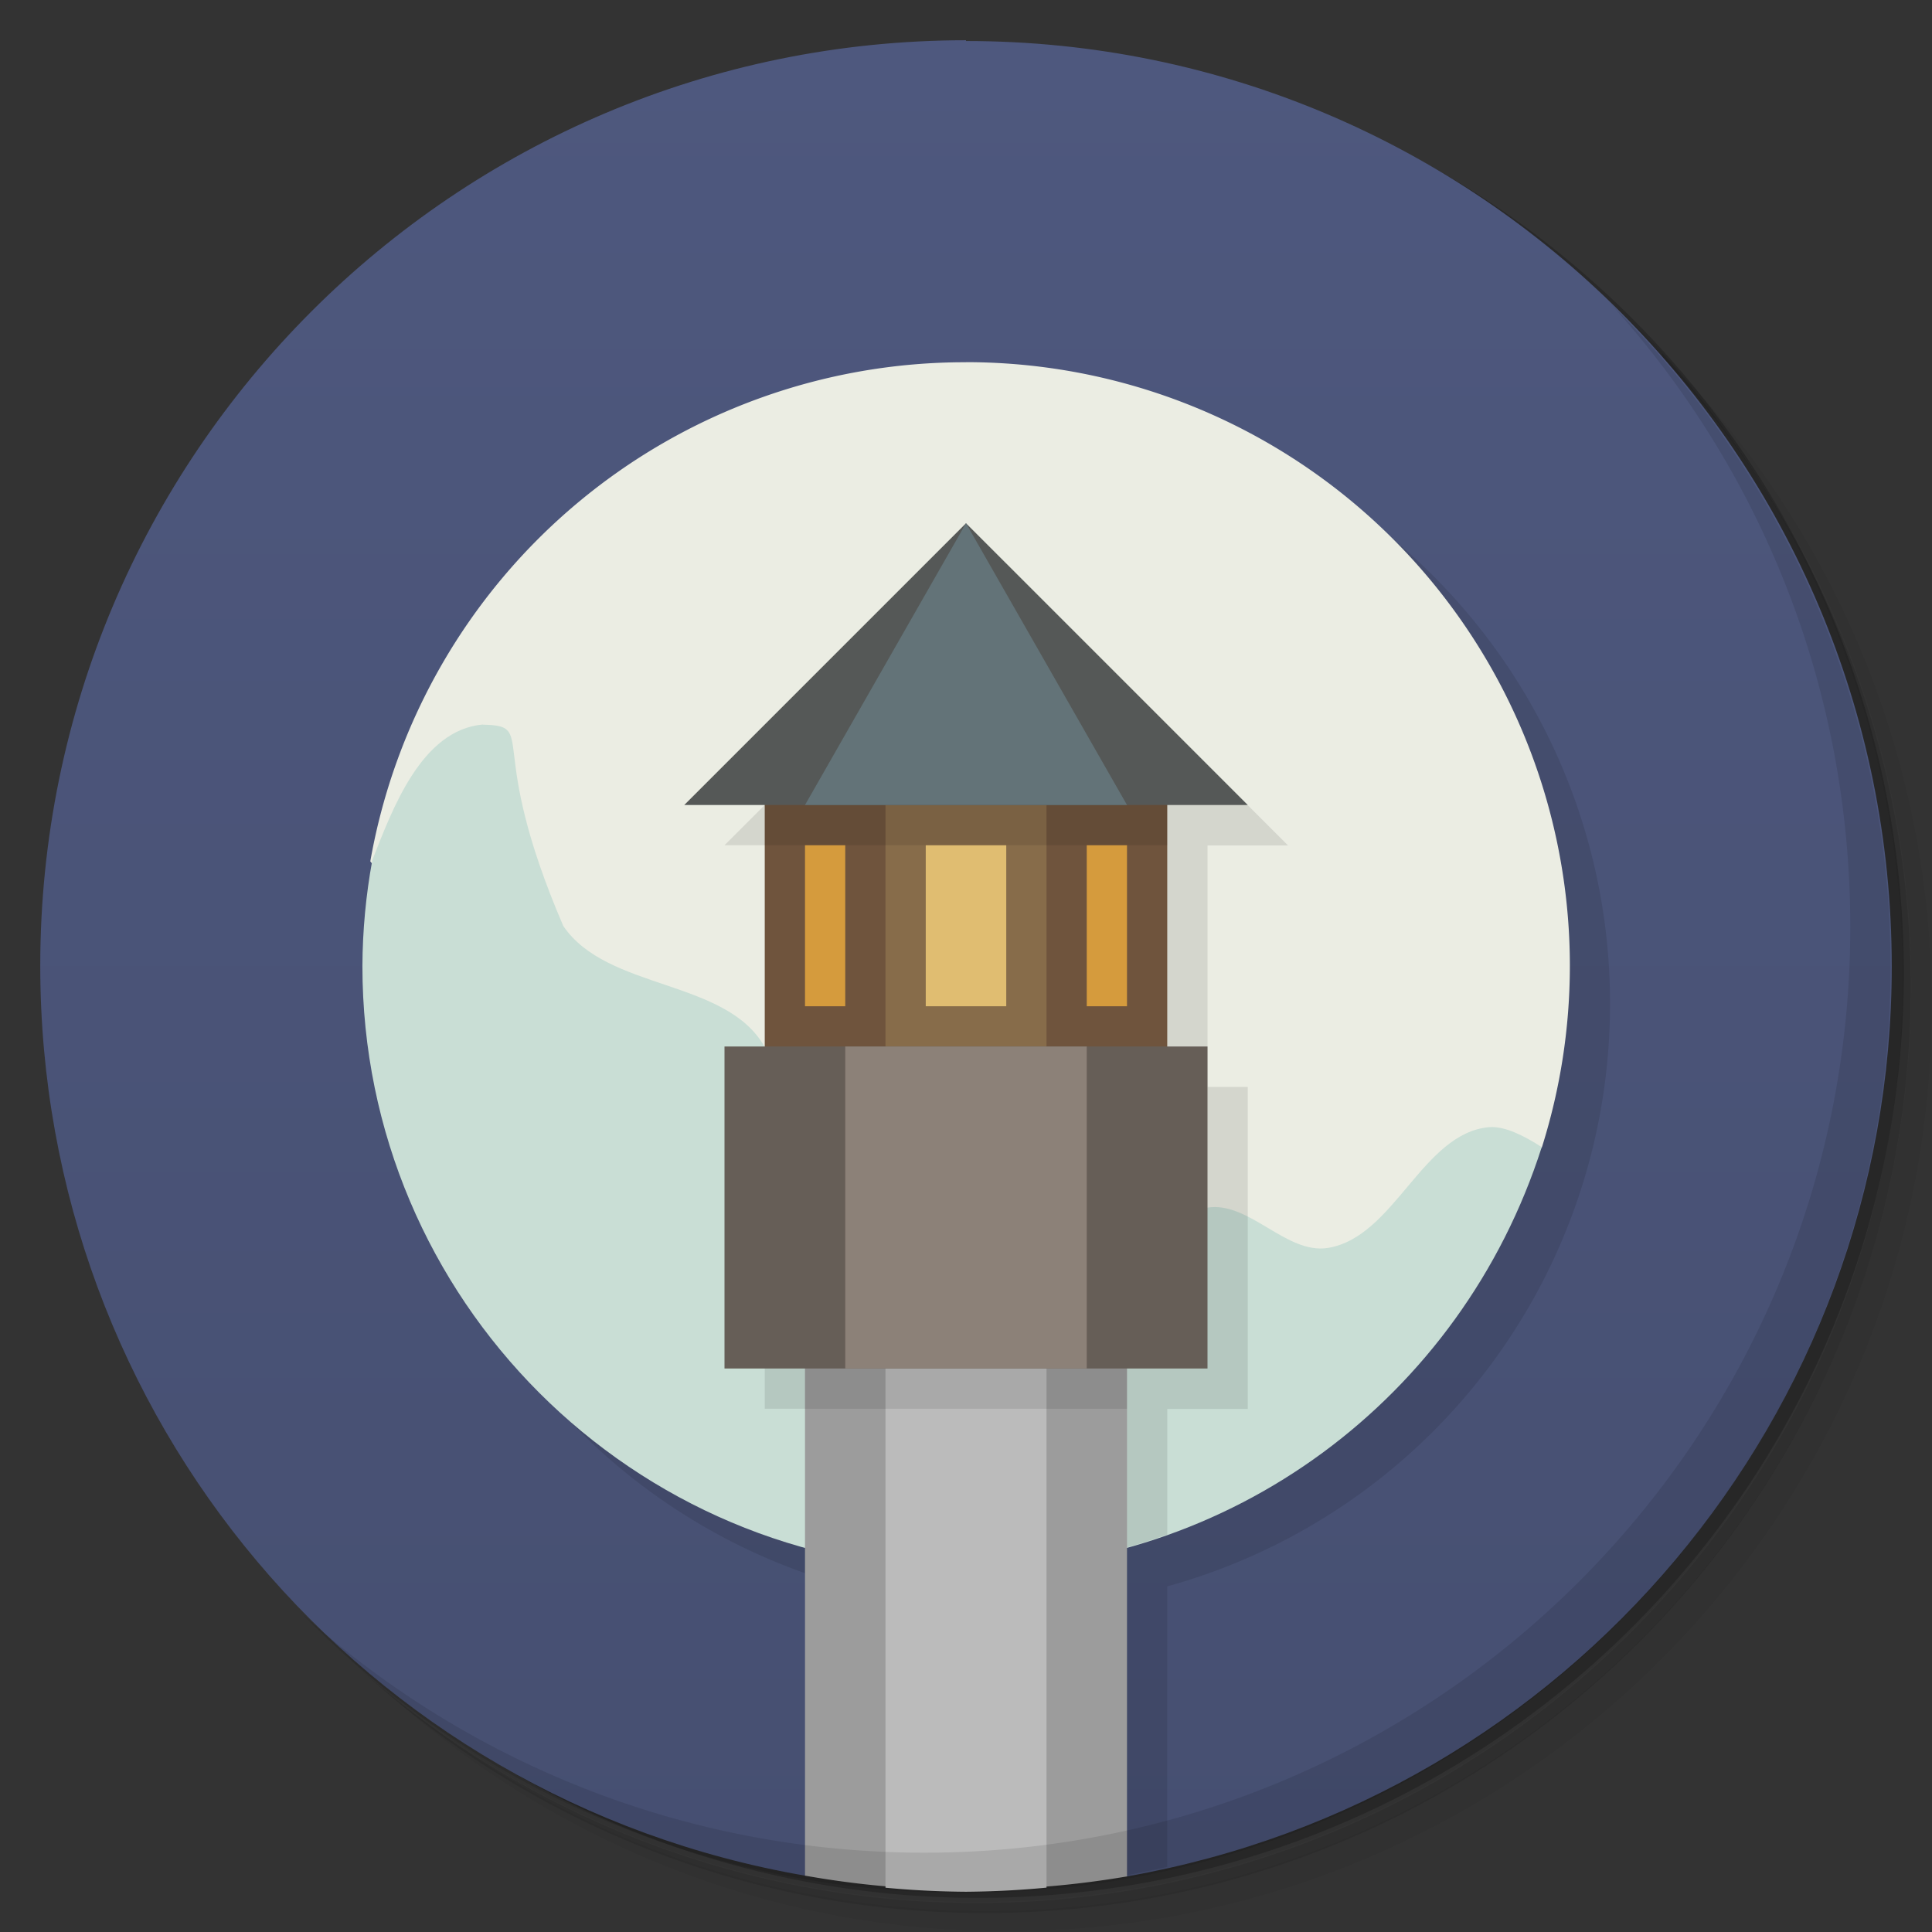 <svg version="1.1" viewBox="0 0 48 48" xmlns="http://www.w3.org/2000/svg">
 <rect x="0" y="0" width="48" height="48" fill="#333333" stroke="none"/>
 <defs>
  <linearGradient id="bg" x2="0" y1="1" y2="47" gradientUnits="userSpaceOnUse">
   <stop style="stop-color:#4e587e" offset="0"/>
   <stop style="stop-color:#464f71" offset="1"/>
  </linearGradient>
 </defs>
 <path d="m36.3 5c5.86 4.06 9.69 10.8 9.69 18.5 0 12.4-10.1 22.5-22.5 22.5-7.67 0-14.4-3.83-18.5-9.69 1.04 1.82 2.31 3.5 3.78 4.97 4.08 3.71 9.51 5.97 15.5 5.97 12.7 0 23-10.3 23-23 0-5.95-2.26-11.4-5.97-15.5-1.47-1.48-3.15-2.74-4.97-3.78zm4.97 3.78c3.85 4.11 6.22 9.64 6.22 15.7 0 12.7-10.3 23-23 23-6.08 0-11.6-2.36-15.7-6.22 4.16 4.14 9.88 6.72 16.2 6.72 12.7 0 23-10.3 23-23 0-6.34-2.58-12.1-6.72-16.2z" style="opacity:.05"/>
 <path d="m41.3 8.78c3.71 4.08 5.97 9.51 5.97 15.5 0 12.7-10.3 23-23 23-5.95 0-11.4-2.26-15.5-5.97 4.11 3.85 9.64 6.22 15.7 6.22 12.7 0 23-10.3 23-23 0-6.08-2.36-11.6-6.22-15.7z" style="opacity:.1"/>
 <path d="m31.2 2.38c8.62 3.15 14.8 11.4 14.8 21.1 0 12.4-10.1 22.5-22.5 22.5-9.71 0-18-6.14-21.1-14.8a23 23 0 0 0 44.9-7 23 23 0 0 0-16-21.9z" style="opacity:.2"/>
 <path d="m24 1c-12.7 0-23 10.3-23 23 0.005 11.2 8.02 20.7 19 22.6l8 0.019c11-1.94 19-11.5 19-22.6 7.8e-4 -12.7-10.3-23-23-23z" style="fill:url(#bg)"/>
 <path d="m25 10a15 15 0 0 0-15 15 15 15 0 0 0 11 14.4v7.34a23 23 0 0 0 3 0.221 23 23 0 0 0 5-0.578v-6.97a15 15 0 0 0 11-14.5 15 15 0 0 0-15-15z" style="opacity:.1"/>
 <path d="m24 9a15 15 0 0 0-14.8 12.4l10.8 13.6 15-3 3.31-3.5v-0.002a15 15 0 0 0 0.693-4.5 15 15 0 0 0-15-15z" style="fill:#ebede3"/>
 <path d="m12 18c-1.54 0.133-2.26 2.13-2.75 3.37-0.159 0.868-0.242 1.75-0.246 2.63 0 8.28 6.72 15 15 15 6.55-0.002 12.3-4.25 14.3-10.5-0.415-0.269-0.921-0.531-1.31-0.496-1.66 0.15-2.35 2.73-4 3-1.04 0.169-1.96-1.17-3-1-1.65 0.267-2.41 3.5-4 3-1.01-0.314-0.145-2.38-1-3-1.62-1.17-4.59 1.41-6 0-0.943-0.943 0.657-2.84 0-4-0.958-1.69-3.91-1.39-5-3-1.96-4.56-0.615-4.97-2-5z" style="fill:#c9ded5"/>
 <path d="m25 14-7 7h2l-1 6v8h2l3 4c1.7-0.005 3.4-0.301 5-0.875v-3.12h2v-8h-1v-6h2z" style="opacity:.1"/>
 <path d="m20 28v18.6a23 23 0 0 0 2.09 0.273l3.9-0.002h0.01a23 23 0 0 0 2-0.252v-18.6h-8z" style="fill:#9c9c9c"/>
 <path d="m22 34v12.9a23 23 0 0 0 2 0.1 23 23 0 0 0 2-0.102v-12.9h-4z" style="fill:#bbb"/>
 <path d="m40 7.53c3.71 4.08 5.97 9.51 5.97 15.5 0 12.7-10.3 23-23 23-5.95 0-11.4-2.26-15.5-5.97 4.18 4.29 10 6.97 16.5 6.97 12.7 0 23-10.3 23-23 0-6.46-2.68-12.3-6.97-16.5z" style="opacity:.1"/>
 <rect x="19" y="19" width="10" height="8" style="fill:#6f543d"/>
 <rect x="22" y="20" width="4" height="6" style="fill:#876c4a"/>
 <rect x="23" y="21" width="2" height="4" style="fill:#e0bd71"/>
 <path d="m19 20v1h10v-2zm1 12v3h8v-3z" style="opacity:.1"/>
 <path d="m17 20h14l-7-7z" style="fill:#555857"/>
 <rect x="18" y="26" width="12" height="8" style="fill:#665e57"/>
 <path d="m20 20 4-7 4 7z" style="fill:#637378"/>
 <rect x="21" y="26" width="6" height="8" style="fill:#8c8178"/>
 <path d="m20 21v4h1v-4h-1zm7 0v4h1v-4h-1z" style="fill:#d59b3d"/>
</svg>

